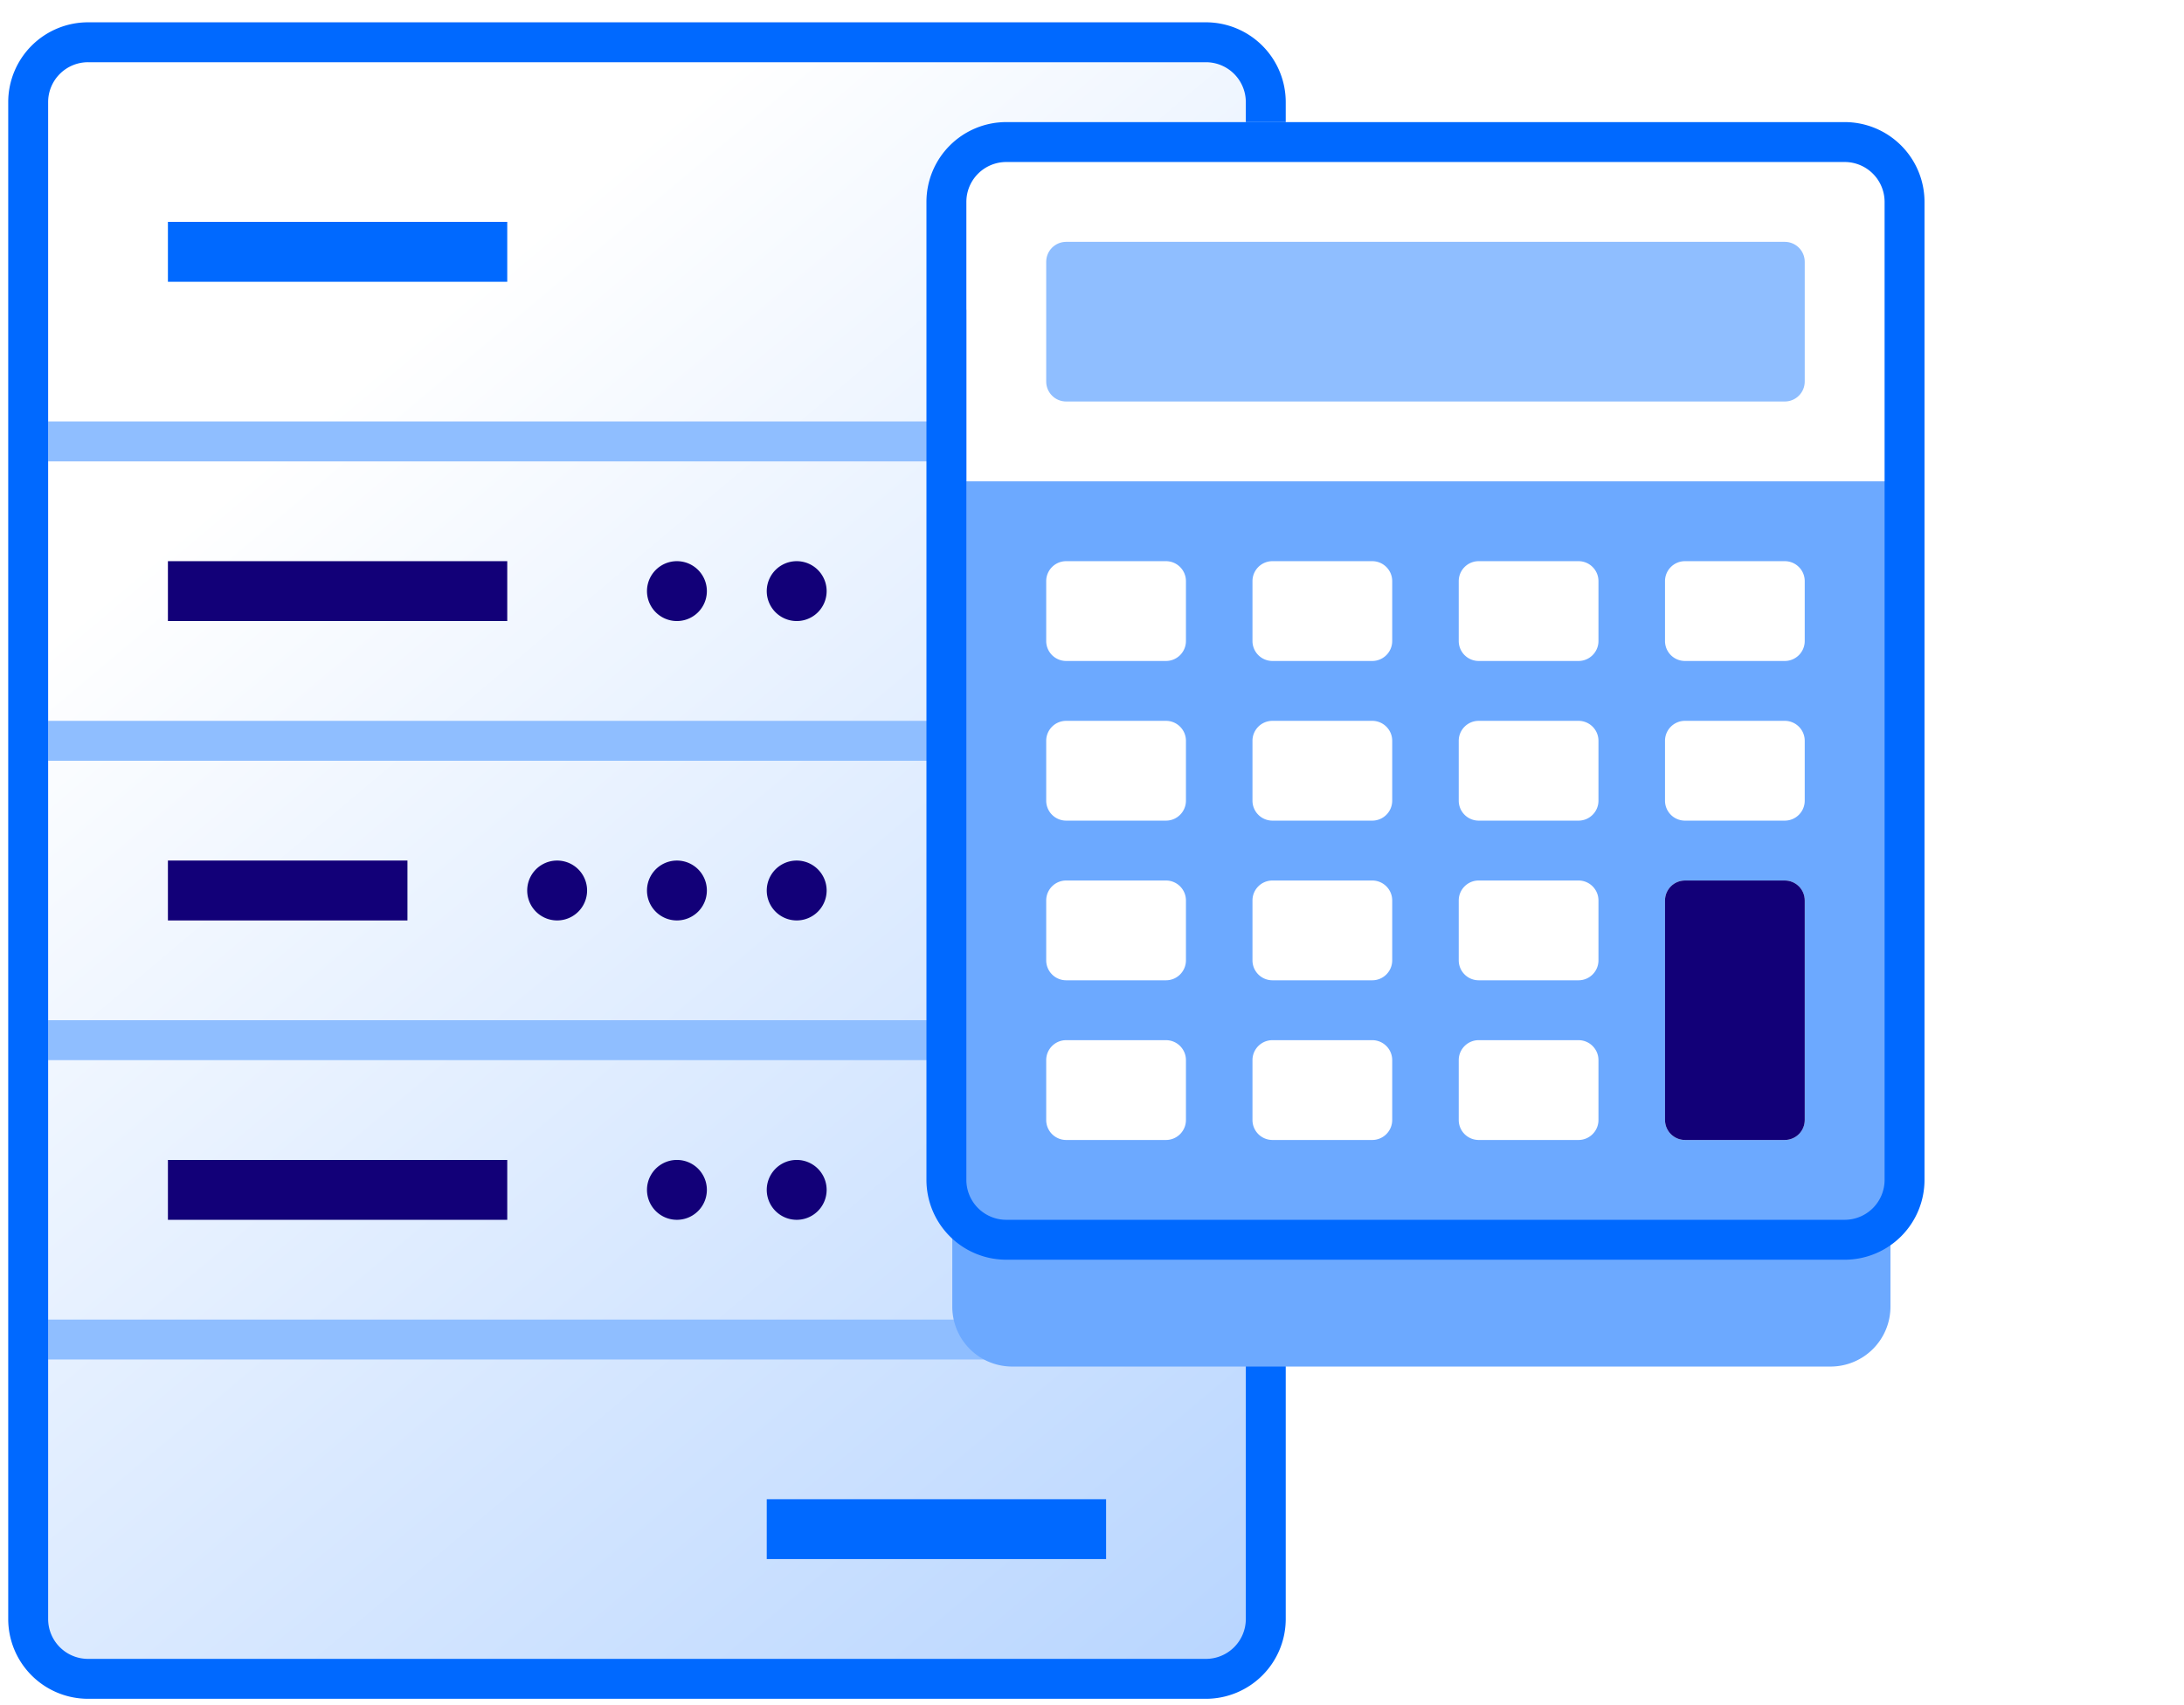<svg width="155" height="121" viewBox="0 0 155 121" fill="none" xmlns="http://www.w3.org/2000/svg">
  <path
    d="M85.583 3H6.25A4.25 4.25 0 002 7.25v107.667a4.25 4.25 0 004.25 4.25h79.333a4.25 4.25 0 004.25-4.25V7.25A4.25 4.25 0 0085.583 3z"
    fill="url(#paint0_linear)" />
  <path d="M36 15.75H11.917V20H36v-4.25zm42.5 90.667H54.417v4.25H78.5v-4.25z" fill="#0069FF" />
  <path
    d="M36 39.833H11.917v4.25H36v-4.25zm12.042 4.25a2.125 2.125 0 100-4.25 2.125 2.125 0 000 4.25zm0 21.251a2.125 2.125 0 100-4.25 2.125 2.125 0 000 4.25zm-8.501 0a2.125 2.125 0 100-4.25 2.125 2.125 0 000 4.25zm17.001 0a2.125 2.125 0 100-4.25 2.125 2.125 0 000 4.25zm0-21.251a2.125 2.125 0 100-4.25 2.125 2.125 0 000 4.25zm-8.5 42.501a2.125 2.125 0 100-4.25 2.125 2.125 0 000 4.25zm8.5 0a2.125 2.125 0 100-4.25 2.125 2.125 0 000 4.25zm-27.625-25.5h-17v4.25h17v-4.25zM36 82.334H11.917v4.25H36v-4.25z"
    fill="#120078" />
  <path
    d="M88.417 29.917h-85v2.833h85v-2.833zm0 21.25h-85V54h85v-2.833zm0 21.249h-85v2.834h85v-2.834zm0 21.25h-85V96.5h85v-2.834z"
    fill="#8FBEFF" />
  <path
    d="M85.583 3H6.25A4.25 4.25 0 002 7.25v107.667a4.25 4.25 0 004.25 4.25h79.333a4.25 4.25 0 004.25-4.25V7.25A4.25 4.25 0 0085.583 3z"
    stroke="#0069FF" stroke-width="2.833" />
  <g filter="url(#filter0_d)">
    <path
      d="M129.917 10.5H71.834a4.25 4.25 0 00-4.25 4.25v68a4.25 4.25 0 004.25 4.25h58.083a4.25 4.25 0 004.25-4.25v-68a4.25 4.25 0 00-4.25-4.25z"
      fill="#6CA9FF" />
  </g>
  <path d="M72.834 8.667h58.083a4.25 4.25 0 014.25 4.25v21.25H68.584v-21.25a4.25 4.25 0 014.25-4.25z" fill="#fff" />
  <path
    d="M126.667 17.167h-51c-.783 0-1.417.634-1.417 1.416v8.5c0 .783.634 1.417 1.417 1.417h51c.782 0 1.416-.634 1.416-1.417v-8.5c0-.782-.634-1.416-1.416-1.416z"
    fill="#8FBEFF" />
  <path
    d="M75.667 39.833h7.083c.782 0 1.417.635 1.417 1.417v4.25c0 .782-.635 1.417-1.417 1.417h-7.083A1.417 1.417 0 0174.25 45.5v-4.25c0-.782.634-1.417 1.417-1.417zm14.639 0h7.083c.782 0 1.417.635 1.417 1.417v4.25c0 .782-.635 1.417-1.417 1.417h-7.083a1.417 1.417 0 01-1.417-1.417v-4.25c0-.782.634-1.417 1.417-1.417zm14.638 0h7.084c.782 0 1.416.635 1.416 1.417v4.25c0 .782-.634 1.417-1.416 1.417h-7.084a1.416 1.416 0 01-1.416-1.417v-4.25c0-.782.634-1.417 1.416-1.417zm14.639 0h7.084c.782 0 1.416.635 1.416 1.417v4.25c0 .782-.634 1.417-1.416 1.417h-7.084a1.416 1.416 0 01-1.416-1.417v-4.25c0-.782.634-1.417 1.416-1.417zM75.667 51.167h7.083c.782 0 1.417.634 1.417 1.416v4.25c0 .783-.635 1.417-1.417 1.417h-7.083a1.417 1.417 0 01-1.417-1.417v-4.25c0-.782.634-1.416 1.417-1.416zm14.639 0h7.083c.782 0 1.417.634 1.417 1.416v4.25c0 .783-.635 1.417-1.417 1.417h-7.083a1.417 1.417 0 01-1.417-1.417v-4.25c0-.782.634-1.416 1.417-1.416zm14.638 0h7.084c.782 0 1.416.634 1.416 1.416v4.25c0 .783-.634 1.417-1.416 1.417h-7.084a1.416 1.416 0 01-1.416-1.417v-4.25c0-.782.634-1.416 1.416-1.416zm14.639 0h7.084c.782 0 1.416.634 1.416 1.416v4.25c0 .783-.634 1.417-1.416 1.417h-7.084a1.416 1.416 0 01-1.416-1.417v-4.25c0-.782.634-1.416 1.416-1.416zM75.667 62.5h7.083c.782 0 1.417.634 1.417 1.417v4.25c0 .782-.635 1.416-1.417 1.416h-7.083a1.417 1.417 0 01-1.417-1.416v-4.25c0-.783.634-1.417 1.417-1.417zm14.639 0h7.083c.782 0 1.417.634 1.417 1.417v4.25c0 .782-.635 1.416-1.417 1.416h-7.083a1.417 1.417 0 01-1.417-1.416v-4.25c0-.783.634-1.417 1.417-1.417zm14.638 0h7.084c.782 0 1.416.634 1.416 1.417v4.25c0 .782-.634 1.416-1.416 1.416h-7.084a1.416 1.416 0 01-1.416-1.416v-4.25c0-.783.634-1.417 1.416-1.417zM75.667 73.833h7.083c.782 0 1.417.635 1.417 1.417v4.25c0 .782-.635 1.417-1.417 1.417h-7.083A1.417 1.417 0 0174.25 79.5v-4.25c0-.782.634-1.417 1.417-1.417zm14.639 0h7.083c.782 0 1.417.635 1.417 1.417v4.25c0 .782-.635 1.417-1.417 1.417h-7.083a1.417 1.417 0 01-1.417-1.417v-4.25c0-.782.634-1.417 1.417-1.417zm14.638 0h7.084c.782 0 1.416.635 1.416 1.417v4.25c0 .782-.634 1.417-1.416 1.417h-7.084a1.416 1.416 0 01-1.416-1.417v-4.25c0-.782.634-1.417 1.416-1.417zM119.583 62.5h7.084c.782 0 1.416.634 1.416 1.417V79.5c0 .782-.634 1.417-1.416 1.417h-7.084a1.416 1.416 0 01-1.416-1.417V63.917c0-.783.634-1.417 1.416-1.417z"
    fill="#fff" />
  <path
    d="M126.667 62.5h-7.083c-.783 0-1.417.634-1.417 1.417V79.5c0 .782.634 1.417 1.417 1.417h7.083c.782 0 1.417-.635 1.417-1.417V63.917c0-.783-.635-1.417-1.417-1.417z"
    fill="#120078" />
  <path
    d="M130.917 10.083h-59.5a4.25 4.25 0 00-4.25 4.25V83.75a4.25 4.25 0 004.25 4.25h59.5a4.25 4.25 0 004.25-4.25V14.333a4.25 4.25 0 00-4.25-4.25z"
    stroke="#0069FF" stroke-width="2.833" />
  <defs>
    <linearGradient id="paint0_linear" x1="36.612" y1="17.471" x2="152.522" y2="155.216" gradientUnits="userSpaceOnUse">
      <stop stop-color="#fff" />
      <stop offset="1" stop-color="#8BBBFF" />
    </linearGradient>
    <filter id="filter0_d" x="47.584" y=".5" width="106.583" height="116.5" filterUnits="userSpaceOnUse"
      color-interpolation-filters="sRGB">
      <feFlood flood-opacity="0" result="BackgroundImageFix" />
      <feColorMatrix in="SourceAlpha" values="0 0 0 0 0 0 0 0 0 0 0 0 0 0 0 0 0 0 127 0" />
      <feOffset dy="10" />
      <feGaussianBlur stdDeviation="10" />
      <feColorMatrix values="0 0 0 0 0.004 0 0 0 0 0.055 0 0 0 0 0.157 0 0 0 0.25 0" />
      <feBlend in2="BackgroundImageFix" result="effect1_dropShadow" />
      <feBlend in="SourceGraphic" in2="effect1_dropShadow" result="shape" />
    </filter>
  </defs>
</svg>
